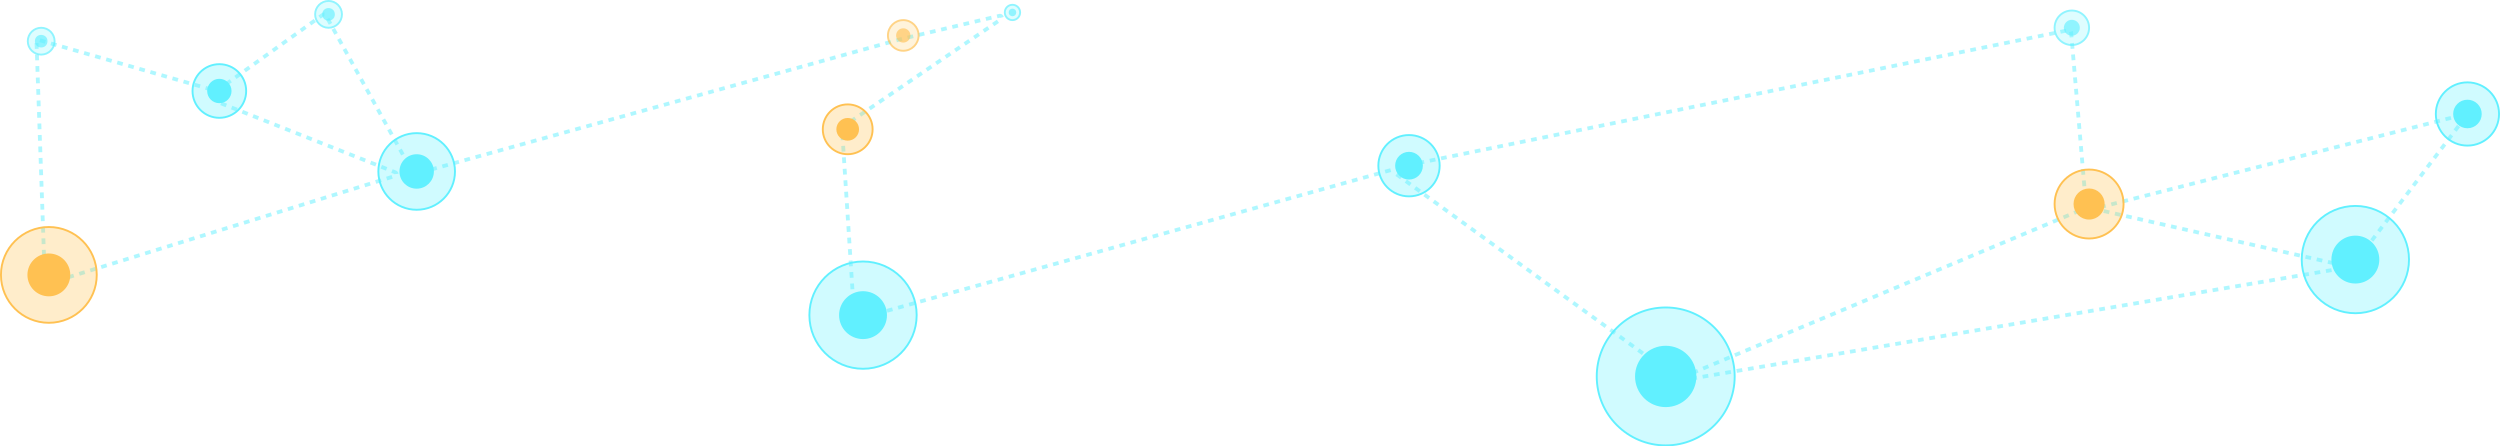 <svg width="1305" height="233" viewBox="0 0 1305 233" fill="none" xmlns="http://www.w3.org/2000/svg">
<path opacity="0.5" d="M1223 140L880.567 198.048C879.395 198.246 878.917 196.599 880.013 196.14L1088.33 108.782C1088.73 108.614 1088.97 108.207 1088.94 107.774L1081.1 16.619C1081.04 16.023 1080.49 15.605 1079.9 15.725L736 86L447.187 166.668C446.575 166.839 445.961 166.404 445.92 165.77L439.537 67.07C439.514 66.717 439.68 66.378 439.972 66.179L522.515 10.05C523.432 9.426 522.802 7.994 521.722 8.25L470 20.5L216.76 90.789C216.314 90.913 215.842 90.715 215.618 90.31L170.044 7.983C169.754 7.46 169.073 7.306 168.587 7.655L113.393 47.218C113.145 47.396 112.829 47.451 112.535 47.366L20.324 20.88C19.671 20.693 19.024 21.197 19.048 21.877L23.454 147.193C23.477 147.851 24.12 148.308 24.75 148.113L206.289 91.84C207.191 91.561 207.239 90.303 206.361 89.955L113 53" stroke="#61F0FF" stroke-width="2" stroke-dasharray="3 3"/>
<path opacity="0.5" d="M729 91L875.5 197.5" stroke="#61F0FF" stroke-width="2" stroke-dasharray="3 3"/>
<path opacity="0.5" d="M1287 61L1227.89 138.986C1227.65 139.299 1227.25 139.444 1226.87 139.357L1097.05 109.919C1096.03 109.687 1096.01 108.234 1097.03 107.975L1281.5 61" stroke="#61F0FF" stroke-width="2" stroke-dasharray="3 3"/>
<circle cx="28.5" cy="28.5" r="28" transform="matrix(-1 0 0 1 1258 107)" fill="#61F0FF" fill-opacity="0.3" stroke="#61F0FF"/>
<circle cx="12.5" cy="12.5" r="12" transform="matrix(-1 0 0 1 1242 123)" fill="#61F0FF" stroke="#61F0FF"/>
<g opacity="0.7">
<circle cx="9.5" cy="9.5" r="9" transform="matrix(-1 0 0 1 1091 5)" fill="#61F0FF" fill-opacity="0.3" stroke="#61F0FF"/>
<circle cx="4.167" cy="4.167" r="3.667" transform="matrix(-1 0 0 1 1085.67 10.333)" fill="#61F0FF" stroke="#61F0FF"/>
</g>
<circle cx="18.5" cy="18.5" r="18" transform="matrix(-1 0 0 1 1109 88)" fill="#FFC152" fill-opacity="0.3" stroke="#FFC152"/>
<circle cx="8.114" cy="8.114" r="7.614" transform="matrix(-1 0 0 1 1098.61 98.386)" fill="#FFC152" stroke="#FFC152"/>
<circle cx="17" cy="17" r="16.5" transform="matrix(-1 0 0 1 1305 42.5)" fill="#61F0FF" fill-opacity="0.3" stroke="#61F0FF"/>
<circle cx="7.456" cy="7.456" r="6.956" transform="matrix(-1 0 0 1 1295.46 52.044)" fill="#61F0FF" stroke="#61F0FF"/>
<circle cx="36.5" cy="36.5" r="36" transform="matrix(-1 0 0 1 906 160)" fill="#61F0FF" fill-opacity="0.3" stroke="#61F0FF"/>
<circle cx="16.009" cy="16.009" r="15.509" transform="matrix(-1 0 0 1 885.509 180.491)" fill="#61F0FF" stroke="#61F0FF"/>
<circle cx="16.5" cy="16.5" r="16" transform="matrix(-1 0 0 1 752 70)" fill="#61F0FF" fill-opacity="0.3" stroke="#61F0FF"/>
<circle cx="7.237" cy="7.237" r="6.737" transform="matrix(-1 0 0 1 742.736 79.263)" fill="#61F0FF" stroke="#61F0FF"/>
<circle cx="28.5" cy="28.5" r="28" transform="matrix(-1 0 0 1 479 136)" fill="#61F0FF" fill-opacity="0.3" stroke="#61F0FF"/>
<circle cx="12.5" cy="12.5" r="12" transform="matrix(-1 0 0 1 463 152)" fill="#61F0FF" stroke="#61F0FF"/>
<circle cx="13.5" cy="13.5" r="13" transform="matrix(-1 0 0 1 456 54)" fill="#FFC152" fill-opacity="0.3" stroke="#FFC152"/>
<circle cx="5.921" cy="5.921" r="5.421" transform="matrix(-1 0 0 1 448.421 61.579)" fill="#FFC152" stroke="#FFC152"/>
<circle cx="20.5" cy="20.5" r="20" transform="matrix(-1 0 0 1 238 69)" fill="#61F0FF" fill-opacity="0.3" stroke="#61F0FF"/>
<circle cx="8.991" cy="8.991" r="8.491" transform="matrix(-1 0 0 1 226.491 80.509)" fill="#61F0FF" stroke="#61F0FF"/>
<circle cx="14.5" cy="14.5" r="14" transform="matrix(-1 0 0 1 129 33)" fill="#61F0FF" fill-opacity="0.3" stroke="#61F0FF"/>
<circle cx="6.36" cy="6.36" r="5.86" transform="matrix(-1 0 0 1 120.859 41.14)" fill="#61F0FF" stroke="#61F0FF"/>
<g opacity="0.7">
<circle cx="7.5" cy="7.5" r="7" transform="matrix(-1 0 0 1 179 0)" fill="#61F0FF" fill-opacity="0.3" stroke="#61F0FF"/>
<circle cx="3.289" cy="3.289" r="2.789" transform="matrix(-1 0 0 1 174.789 4.211)" fill="#61F0FF" stroke="#61F0FF"/>
</g>
<g opacity="0.7">
<circle cx="7.5" cy="7.5" r="7" transform="matrix(-1 0 0 1 29 14)" fill="#61F0FF" fill-opacity="0.3" stroke="#61F0FF"/>
<circle cx="3.289" cy="3.289" r="2.789" transform="matrix(-1 0 0 1 24.789 18.21)" fill="#61F0FF" stroke="#61F0FF"/>
</g>
<circle cx="25.5" cy="25.5" r="25" transform="matrix(-1 0 0 1 51 118)" fill="#FFC152" fill-opacity="0.3" stroke="#FFC152"/>
<circle cx="11.184" cy="11.184" r="10.684" transform="matrix(-1 0 0 1 36.684 132.316)" fill="#FFC152" stroke="#FFC152"/>
<g opacity="0.7">
<circle cx="8.5" cy="8.5" r="8" transform="matrix(-1 0 0 1 480 10)" fill="#FFC152" fill-opacity="0.3" stroke="#FFC152"/>
<circle cx="3.728" cy="3.728" r="3.228" transform="matrix(-1 0 0 1 475.229 14.772)" fill="#FFC152" stroke="#FFC152"/>
</g>
<g opacity="0.7">
<circle cx="4.5" cy="4.5" r="4" transform="matrix(-1 0 0 1 533 2)" fill="#61F0FF" fill-opacity="0.3" stroke="#61F0FF"/>
<circle cx="1.974" cy="1.974" r="1.474" transform="matrix(-1 0 0 1 530.474 4.526)" fill="#61F0FF" stroke="#61F0FF"/>
</g>
</svg>
